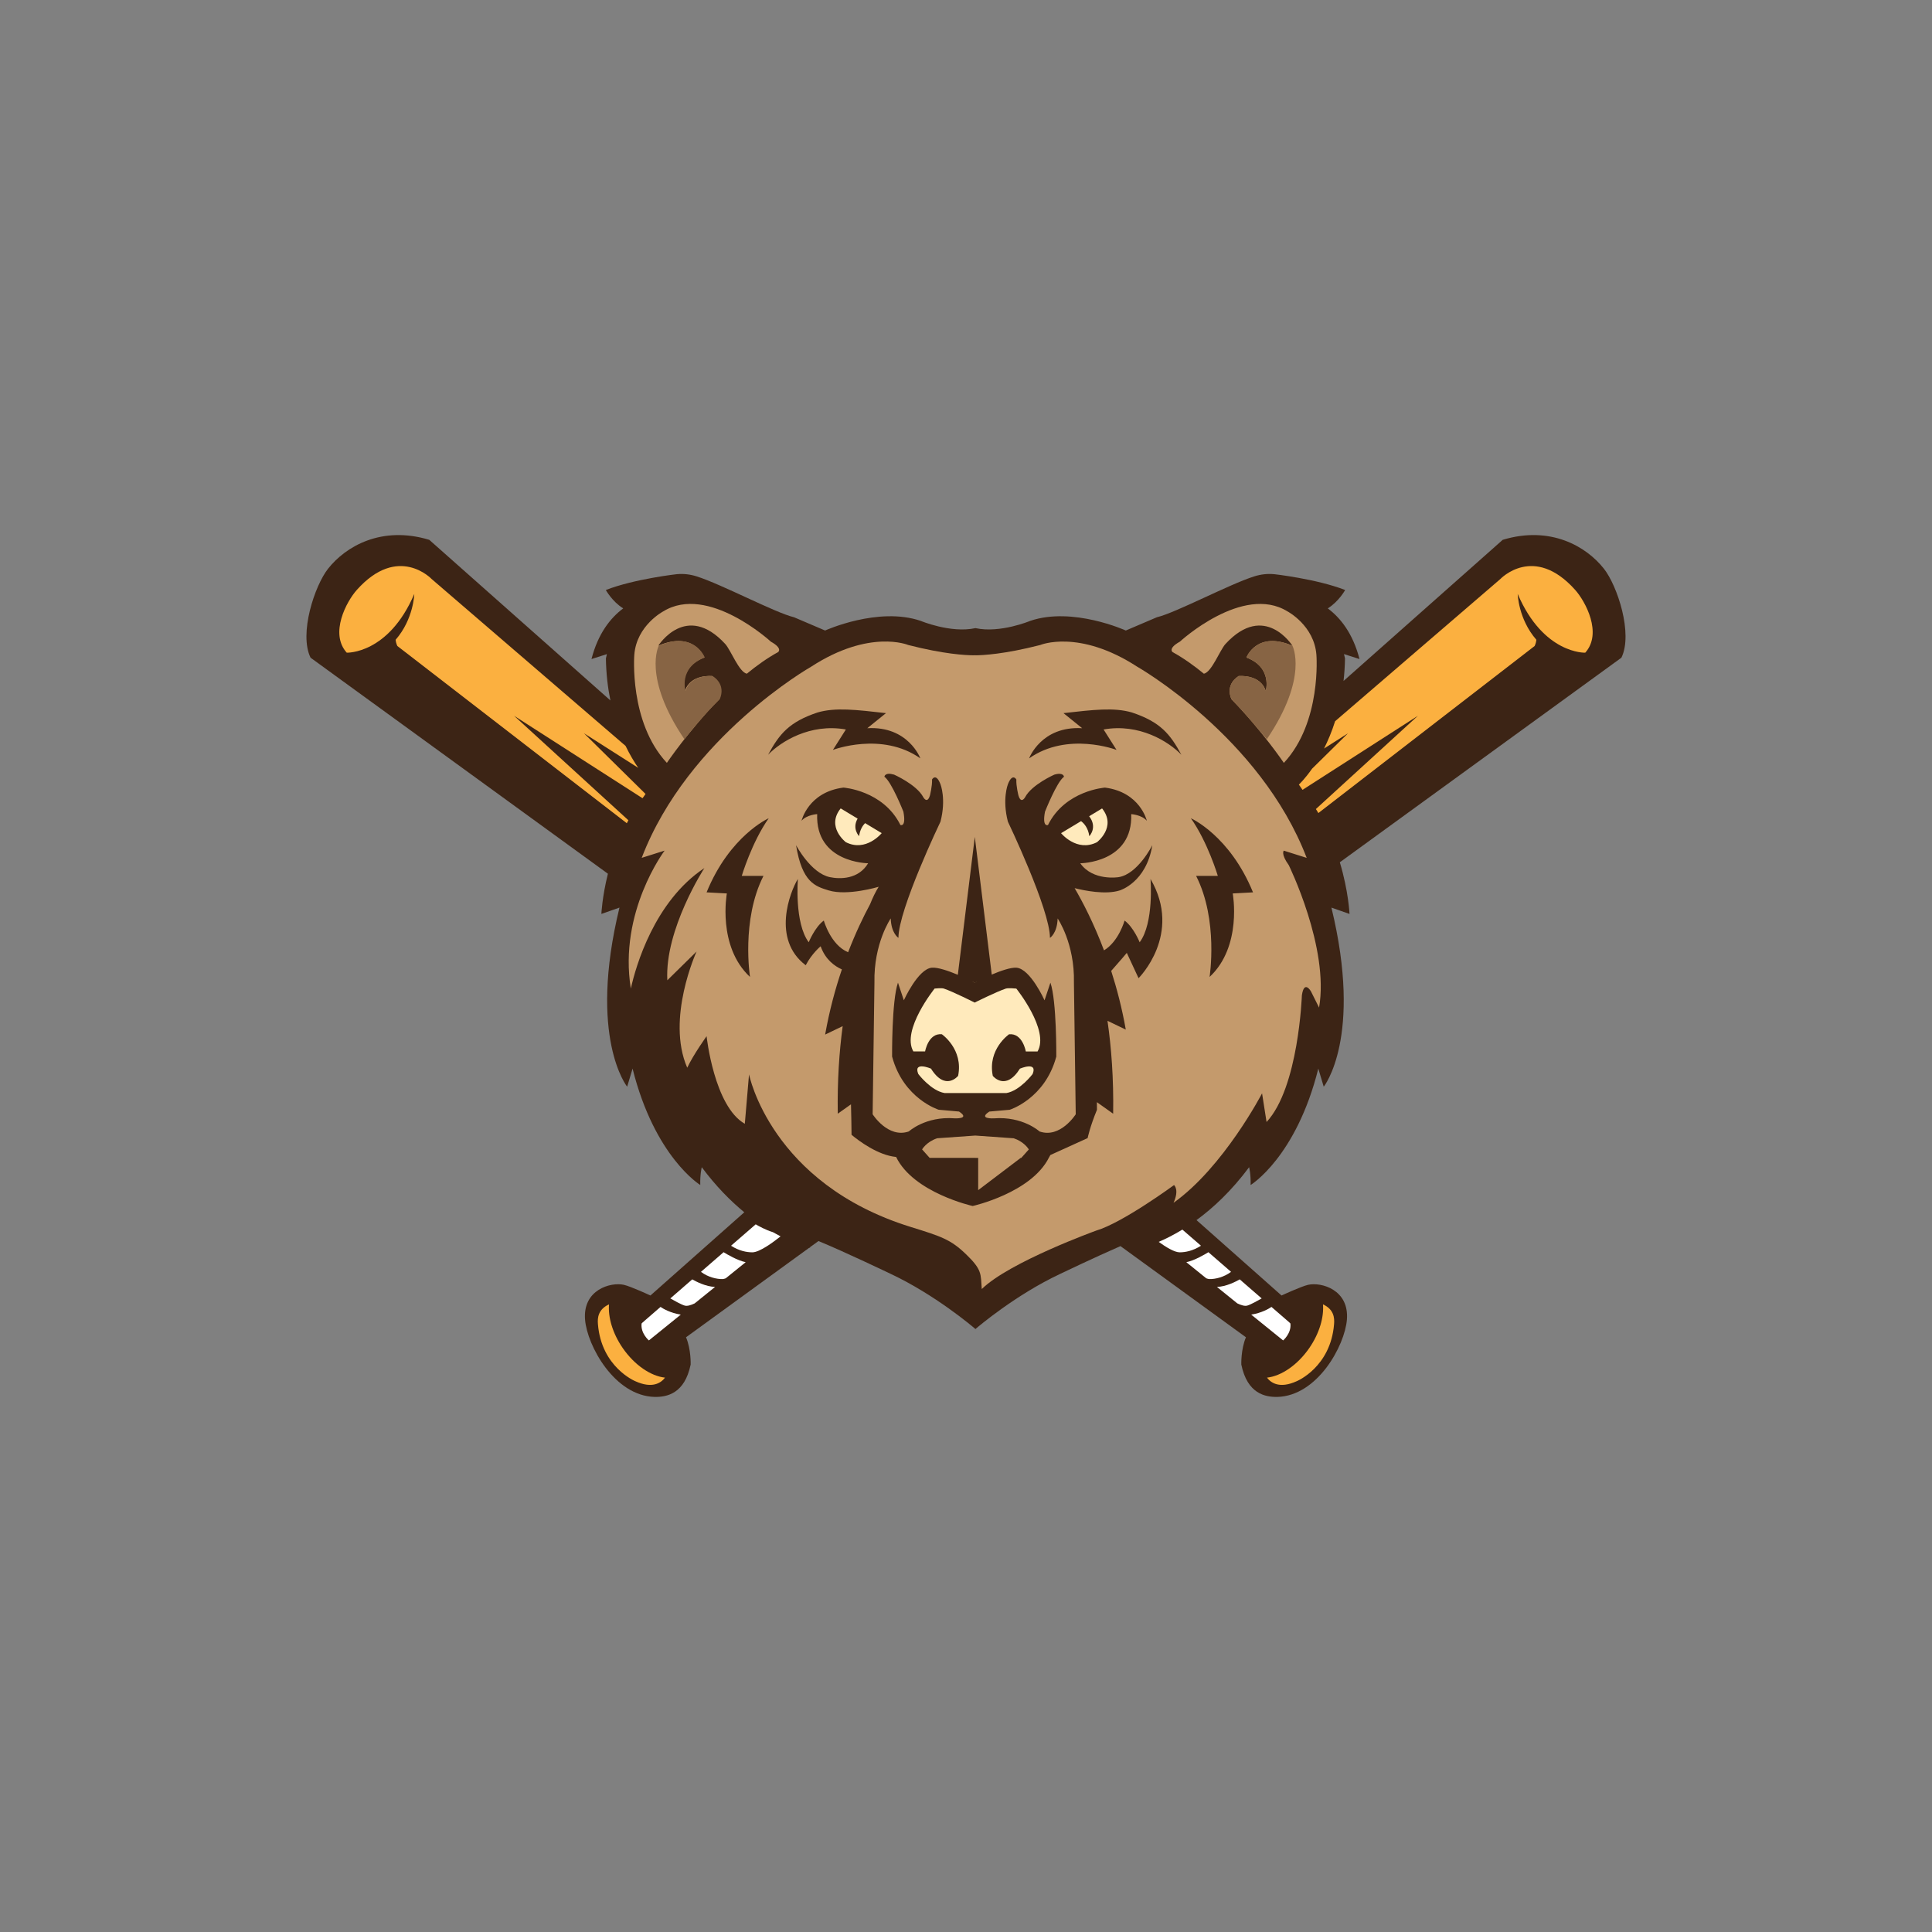 <?xml version="1.0" encoding="utf-8"?>
<!-- Generator: Adobe Illustrator 16.0.0, SVG Export Plug-In . SVG Version: 6.00 Build 0)  -->
<!DOCTYPE svg PUBLIC "-//W3C//DTD SVG 1.1 Tiny//EN" "http://www.w3.org/Graphics/SVG/1.1/DTD/svg11-tiny.dtd">
<svg version="1.1" baseProfile="tiny" id="Layer_1" xmlns="http://www.w3.org/2000/svg" xmlns:xlink="http://www.w3.org/1999/xlink"
	 x="0px" y="0px" width="350px" height="350px" viewBox="0 0 350 350" overflow="scroll" xml:space="preserve">
<rect x="0" y="0" width="350" height="350" fill="#808080" stroke="none"/>
<g>
	<g>
		<path fill="#3C2415" d="M290.564,103.028c-3.198-4.054-9.682-7.843-18.328-5.237l-28.841,25.572
			c0.146-1.294,0.241-2.651,0.265-4.084c-0.048-0.247-0.111-0.519-0.187-0.804l0.024,0.025l2.789,0.893
			c-1.195-4.639-3.444-7.458-5.747-9.178c1.991-1.232,3.148-3.329,3.148-3.329c-5.159-2.013-12.917-2.877-12.917-2.877l0.008,0.008
			c-1.133-0.106-2.328,0.007-3.588,0.408c-4.552,1.447-14.173,6.578-17.614,7.397l-5.626,2.402c0,0-9.614-4.369-17.314-1.748
			c0,0-5.432,2.281-9.905,1.318v-0.006c-0.006,0.001-0.012,0.001-0.018,0.003c-0.006-0.002-0.012-0.002-0.019-0.003v0.006
			c-4.473,0.963-9.904-1.318-9.904-1.318c-7.702-2.621-17.315,1.748-17.315,1.748l-5.626-2.402
			c-3.441-0.82-13.063-5.951-17.615-7.397c-1.252-0.399-2.442-0.513-3.569-0.41l0.005-0.006c0,0-7.758,0.864-12.917,2.877
			c0,0,1.157,2.097,3.147,3.329c-2.303,1.72-4.552,4.539-5.747,9.178l2.789-0.893l0.003-0.003c-0.071,0.276-0.133,0.542-0.18,0.782
			c0.045,2.803,0.35,5.336,0.815,7.612l-32.818-29.1c-8.646-2.605-15.131,1.184-18.329,5.237c-2.426,3.077-5.307,11.756-3.17,16.121
			l53.868,39.136c-1.056,4.227-1.185,7.283-1.185,7.283l3.278-1.146c-5.735,23.597,1.392,32.445,1.392,32.445l0.983-3.277
			c4.015,16.059,12.262,21.084,12.262,21.084c-0.055-1.967,0.273-3.223,0.273-3.223c2.573,3.46,5.219,6.121,7.704,8.164
			l-17.004,15.077c0,0-3.559-1.653-4.819-1.936c-2.38-0.531-7.461,0.882-7.023,6.312c0.38,4.696,5.324,13.82,12.623,13.999
			c2.188,0.025,5.415-0.569,6.505-5.865c0,0,0.093-2.755-0.838-4.941l22.321-16.217c0.126,0.031,0.196,0.046,0.196,0.046
			c-0.042-0.025-0.082-0.061-0.122-0.101l1.597-1.16c4.553,1.855,13.107,5.957,13.107,5.957c8.027,3.778,14.789,9.515,15.313,9.964
			v0.032c0,0,0.007-0.006,0.019-0.016c0.012,0.01,0.018,0.016,0.018,0.016v-0.032c0.524-0.449,7.286-6.186,15.313-9.964
			c0,0,6.279-3.011,10.941-5.04l22.732,16.515c-0.933,2.187-0.839,4.941-0.839,4.941c1.091,5.296,4.318,5.891,6.505,5.865
			c7.299-0.179,12.243-9.303,12.623-13.999c0.438-5.43-4.643-6.843-7.022-6.312c-1.261,0.282-4.819,1.936-4.819,1.936
			l-15.406-13.659c2.986-2.182,6.315-5.257,9.532-9.582c0,0,0.328,1.256,0.273,3.223c0,0,8.248-5.025,12.262-21.084l0.983,3.277
			c0,0,7.128-8.848,1.393-32.445l3.277,1.146c0,0-0.171-4.092-1.755-9.358l51.011-37.061
			C295.872,114.784,292.99,106.105,290.564,103.028z"/>
		<path fill="#FFFFFF" d="M130.914,231.716c-1.039,0.024-2.61-0.315-3.93-1.307l4.101-3.561c0.602,0.373,2.519,1.513,4.001,1.81
			l-3.611,2.919C131.255,231.66,131.063,231.71,130.914,231.716z"/>
		<path fill="#FFFFFF" d="M124.055,236.524c-0.612-0.165-2.043-0.971-2.62-1.303l3.976-3.45c0.706,0.407,2.439,1.307,4.127,1.37
			l-3.69,2.981C125.142,236.459,124.495,236.647,124.055,236.524z"/>
		<path fill="#FFFFFF" d="M116.233,239.759l0.194-0.191l3.234-2.807c0.471,0.322,1.747,1.085,3.67,1.395l-5.782,4.675
			C117.55,242.83,116.017,241.542,116.233,239.759z"/>
		<path fill="#FBB040" d="M110.329,236.296c-0.191,2.338,0.642,5.242,2.478,7.907c2.157,3.128,5.12,5.095,7.669,5.368
			c-0.697,0.924-2.263,2.071-5.403,0.638c0,0-6.136-2.521-6.753-10.351C108.229,238.753,108.341,237.212,110.329,236.296z"/>
		<path fill="#FFFFFF" d="M219.086,231.716c1.039,0.024,2.61-0.315,3.931-1.307l-4.101-3.561c-0.602,0.373-2.519,1.513-4.002,1.81
			l3.611,2.919C218.745,231.66,218.937,231.71,219.086,231.716z"/>
		<path fill="#FFFFFF" d="M225.944,236.524c0.612-0.165,2.044-0.971,2.62-1.303l-3.976-3.45c-0.705,0.407-2.439,1.307-4.127,1.37
			l3.69,2.981C224.858,236.459,225.505,236.647,225.944,236.524z"/>
		<path fill="#FFFFFF" d="M233.768,239.759l-0.194-0.191l-3.235-2.807c-0.471,0.322-1.747,1.085-3.669,1.395l5.781,4.675
			C232.45,242.83,233.984,241.542,233.768,239.759z"/>
		<path fill="#FBB040" d="M239.671,236.296c0.19,2.338-0.643,5.242-2.478,7.907c-2.156,3.128-5.12,5.095-7.668,5.368
			c0.695,0.924,2.262,2.071,5.402,0.638c0,0,6.136-2.521,6.753-10.351C241.771,238.753,241.658,237.212,239.671,236.296z"/>
		<path fill="none" d="M238.387,146.564l18.485-16.898l-20.908,13.423l0.813,1.177C237.357,145.018,237.891,145.787,238.387,146.564
			z"/>
		<path fill="none" d="M113.839,148.599c0.736-1.353,1.584-2.696,2.558-3.993l-23.27-14.939L113.839,148.599z"/>
		<path fill="none" d="M244.207,132.839l-4.346,2.768c-0.739,1.471-1.494,2.688-2.173,3.657L244.207,132.839z"/>
		<path fill="none" d="M116.948,143.834l1.176-1.698c0,0-1.098-1.001-2.497-3.031l-9.833-6.266L116.948,143.834z"/>
		<path fill="#FBB040" d="M285.352,106.861c-7.501-8.386-13.559-1.957-13.559-1.957l-29.924,25.75
			c-0.599,1.887-1.295,3.536-2.008,4.952l4.346-2.768l-6.519,6.425c-1.345,1.922-2.385,2.873-2.385,2.873l0.66,0.953l20.908-13.423
			l-18.485,16.898c0.153,0.241,0.304,0.482,0.45,0.726l39.175-30.26c0.191-0.393,0.282-0.775,0.312-1.133
			c-3.265-3.744-3.377-8.294-3.377-8.294c4.674,10.906,12.191,10.639,12.236,10.637
			C290.329,114.733,287.227,108.955,285.352,106.861z"/>
		<path fill="#FBB040" d="M93.127,129.667l23.27,14.939c0.084-0.113,0.165-0.227,0.252-0.339l0.298-0.432l-11.154-10.996
			l9.833,6.266c-0.722-1.048-1.523-2.371-2.297-3.976l-35.123-30.224c0,0-6.057-6.429-13.559,1.957
			c-1.875,2.094-4.977,7.872-1.832,11.378c0.046,0.001,7.563,0.269,12.237-10.637c0,0-0.112,4.55-3.377,8.294
			c0.029,0.358,0.12,0.74,0.312,1.133l41.565,32.106c0.093-0.18,0.188-0.358,0.286-0.538L93.127,129.667z"/>
		<path fill="#FFFFFF" d="M136.902,221.8l-4.468,3.876c1.482,0.948,2.843,1.19,3.853,1.195c1.333,0.007,3.884-1.903,5.117-2.893
			c-0.444-0.229-0.909-0.483-1.391-0.762C138.718,222.827,137.409,222.098,136.902,221.8z"/>
		<path fill="#FFFFFF" d="M213.714,226.871c1.009-0.005,2.37-0.247,3.852-1.195l-3.369-2.923c-1.634,0.999-3.096,1.718-4.29,2.224
			C211.18,225.896,212.758,226.875,213.714,226.871z"/>
		<path fill="#FFFFFF" d="M144.052,160.145"/>
		<g>
			<g>
				<path fill="#C49A6C" d="M139.654,116.246c0,0-11.389-10.488-19.5-5.489c0,0-4.833,2.539-5.243,7.864
					c0,0-0.982,12.207,5.899,19.582c0,0,3.9-5.799,9.467-11.51c0.001-0.002,1.346-2.501-1.274-4.221c0,0-3.933-0.409-4.917,2.704
					c0,0-1.272-4.254,3.501-6.063c0,0-1.863-4.916-8.335-2.131c0,0,5.042-8.012,12.125-0.327c1.001,1.084,2.514,5.128,3.92,5.391
					l0,0c1.82-1.496,3.727-2.849,5.666-3.916C140.964,118.131,141.866,117.475,139.654,116.246z"/>
				<path fill="#C49A6C" d="M238.48,118.622c-0.409-5.326-5.244-7.864-5.244-7.864c-8.111-4.999-19.499,5.489-19.499,5.489
					c-2.212,1.229-1.311,1.885-1.311,1.885c1.939,1.067,3.846,2.419,5.667,3.916l0,0c1.405-0.262,2.918-4.306,3.918-5.391
					c7.084-7.685,12.126,0.327,12.126,0.327c-6.473-2.785-8.335,2.131-8.335,2.131c4.773,1.808,3.502,6.063,3.502,6.063
					c-0.983-3.113-4.917-2.704-4.917-2.704c-2.621,1.72-1.274,4.219-1.274,4.221c5.567,5.71,9.468,11.51,9.468,11.51
					C239.463,130.828,238.48,118.622,238.48,118.622z"/>
			</g>
			<g>
				<path fill="#876444" d="M129.095,122.472c0,0-3.932-0.409-4.916,2.704c0,0-1.272-4.254,3.501-6.063c0,0-1.863-4.916-8.335-2.131
					c0,0-2.987,5.653,4.636,16.932c2.181-2.675,2.544-3.104,3.934-4.693c0.651-0.719,1.744-1.8,2.455-2.529
					C130.371,126.691,131.716,124.192,129.095,122.472z"/>
				<path fill="#876444" d="M224.385,122.472c0,0,3.933-0.409,4.916,2.704c0,0,1.272-4.254-3.502-6.063c0,0,1.864-4.916,8.336-2.131
					c0,0,2.988,5.653-4.636,16.932c-2.079-2.451-2.079-2.451-4.344-5.044c-0.651-0.719-1.334-1.449-2.045-2.178
					C223.109,126.691,221.764,124.192,224.385,122.472z"/>
			</g>
		</g>
		<g>
			<g>
				<path fill="#FFEABC" d="M155.631,151.477c0,0-1.327-1.361-0.264-3.175l-3.069-1.851c-2.69,3.35,0.929,6.117,0.929,6.117
					c3.659,1.857,6.5-1.638,6.5-1.638l-3.009-1.815C156.271,149.575,155.793,150.319,155.631,151.477z"/>
				<path fill="#FFEABC" d="M199.653,146.457l-2.343,1.413c1.572,2.027,0.029,3.608,0.029,3.608
					c-0.215-1.535-0.987-2.344-1.497-2.722l-3.618,2.18c0,0,2.842,3.496,6.501,1.639
					C198.726,152.574,202.345,149.807,199.653,146.457z"/>
			</g>
			<path fill="#FFEABC" d="M182.804,187.368c2.458-0.246,3.031,3.112,3.031,3.112h2.131c2.212-3.851-3.851-11.388-3.851-11.388
				s-1.448-0.148-1.898,0c-1.661,0.547-5.648,2.534-5.648,2.534s-3.94-1.992-5.594-2.54c-0.394-0.13-1.662,0-1.662,0
				s-6.063,7.538-3.851,11.389h2.13c0,0,0.573-3.358,3.032-3.113c0,0,3.932,2.704,2.948,7.537c0,0-2.293,2.868-4.916-1.311
				c0,0-3.277-1.393-2.294,0.983c0,0,2.294,3.031,4.753,3.441h5.599v0.005h5.599c2.458-0.409,4.752-3.441,4.752-3.441
				c0.982-2.376-2.294-0.982-2.294-0.982c-2.622,4.178-4.916,1.311-4.916,1.311C178.871,190.071,182.804,187.368,182.804,187.368z"
				/>
		</g>
		<path fill="none" d="M149.24,166.771c-1.64,1.202-2.732,3.933-2.732,3.933c-2.621-3.496-1.966-11.471-1.966-11.471
			c-1.405,2.291-4.807,10.924,1.42,15.635c1.106-2.13,2.704-3.44,2.704-3.44c0.858,2.427,2.548,3.615,3.849,4.19
			c0.367-1.083,0.745-2.117,1.128-3.108C150.475,171.203,149.24,166.771,149.24,166.771z"/>
		<path fill="none" d="M206.461,170.708c0,0-1.093-2.73-2.731-3.933c0,0-1.059,3.794-3.728,5.395
			c0.444,1.178,0.881,2.417,1.301,3.718c1.618-1.81,2.828-3.266,2.828-3.266l2.129,4.584c0,0,8.029-7.948,2.167-17.971
			C208.427,159.237,209.082,167.213,206.461,170.708z"/>
		<path fill="#3C2415" d="M160.192,161.863c-0.015-0.009-0.031-0.007-0.047-0.002l-0.02,0.105
			C160.166,161.904,160.192,161.863,160.192,161.863z"/>
		<path fill="#3C2415" d="M193.234,161.863c0,0,0.114,0.169,0.309,0.49l-0.004-0.018
			C193.429,161.984,193.327,161.813,193.234,161.863z"/>
		<path fill="#C49A6C" d="M233.471,156.724c-1.476-2.047-0.901-2.621-0.901-2.621l4.15,1.31
			c-8.411-21.956-30.696-34.628-30.696-34.628c-10.597-6.882-17.587-3.933-17.587-3.933c-6.525,1.675-10.45,1.857-11.723,1.864
			v-0.012c0,0-0.143,0.008-0.426,0.007c-0.02-0.002-0.033-0.002-0.033-0.002v0.002c-1.271-0.008-5.197-0.189-11.721-1.863
			c0,0-6.991-2.95-17.588,3.932c0,0-22.284,12.673-30.696,34.629l4.151-1.311c0,0-8.376,11.093-6.118,24.989
			c0.884-4.01,4.26-15.813,13.321-21.825c0,0-7.203,11.092-6.711,20.324l5.298-5.209c0,0-5.571,12.145-1.693,21.049
			c1.147-2.418,3.508-5.708,3.508-5.708s1.354,12.7,6.925,15.867l0.764-8.958c0,0,3.899,19.772,29.28,27.643
			c5.518,1.712,7.222,2.252,9.992,4.911c3.015,2.894,2.674,3.609,2.892,6.341c5.025-4.917,20.756-10.598,20.756-10.598
			c4.765-1.405,14.073-8.238,14.073-8.238s1.002,0.812-0.091,3.215c9.067-6.446,16.039-19.834,16.039-19.834l0.813,5.196
			c5.816-6.228,6.399-22.941,6.399-22.941c0.409-2.868,1.639-0.738,1.639-0.738l1.475,2.95
			C240.845,171.718,233.471,156.724,233.471,156.724z M206.26,177.208l-2.129-4.584c0,0-1.21,1.456-2.828,3.266
			c1.03,3.198,1.959,6.757,2.644,10.632l-3.316-1.594c0.703,4.835,1.129,10.435,1.028,16.833l-2.945-2.093
			c0.006,0.875,0.01,1.382,0.01,1.382c-1.311,3.195-1.688,5.128-1.688,5.128l-6.75,3.065c0,0-0.085,0.173-0.252,0.448
			c-3.21,6.424-13.822,8.789-13.822,8.789s-10.72-2.387-13.871-8.883l0.008,0.003c-0.001-0.001-0.002-0.002-0.002-0.003
			c-3.302-0.324-6.691-2.861-8.082-4.017c-0.008-1.483-0.048-3.391-0.1-5.521l-2.394,1.701c-0.094-5.972,0.269-11.253,0.889-15.862
			l-3.177,1.526c0.771-4.357,1.849-8.315,3.034-11.808c-1.301-0.575-2.991-1.763-3.849-4.19c0,0-1.598,1.311-2.704,3.44
			c-6.227-4.711-2.825-13.344-1.42-15.635c0,0-0.655,7.976,1.966,11.471c0,0,1.092-2.73,2.732-3.933c0,0,1.234,4.433,4.403,5.738
			c1.361-3.527,2.777-6.462,3.983-8.704c0.458-1.147,0.977-2.238,1.554-3.152c0,0-5.667,1.706-9.067,0.655
			c-2.411-0.745-4.806-1.419-5.899-8.193c0,0,2.654,5.066,6.118,5.79c1.805,0.378,5.183,0.437,6.936-2.513
			c0,0-9.558-0.055-9.23-8.903c0,0-1.893,0.108-2.831,1.202c0,0,1.191-5.189,7.582-6.008c0,0,7.21,0.492,10.324,6.772
			c0,0,1.092,0.491,0.546-2.404c0,0-2.13-5.407-3.441-6.335c0,0,0.054-0.875,1.748-0.383c0,0,4.096,1.803,5.299,4.096
			c0,0,0.709,1.312,1.201-0.327c0,0,0.437-1.694,0.382-2.896c0,0,0.71-1.257,1.529,0.874c0,0,1.066,2.676,0,6.772
			c0,0-7.619,15.895-7.619,21.057c0,0-1.312-0.819-1.394-3.524c0,0-3.113,4.507-2.95,11.636l-0.328,23.842
			c0,0,2.787,4.424,6.555,3.112c0,0,3.031-2.784,8.275-2.375c0,0,2.949,0.162,0.819-1.229l-3.687-0.328c0,0-6.39-1.979-8.438-9.634
			c0,0-0.082-10.112,1.065-13.389l1.064,3.195c0,0,2.565-5.698,5.081-5.905c2.153-0.178,7.747,2.689,7.747,2.689h0.026
			c0,0,5.443-2.848,7.554-2.684c2.516,0.196,5.08,5.905,5.08,5.905l1.064-3.195c1.147,3.277,1.065,13.389,1.065,13.389
			c-2.048,7.654-8.439,9.634-8.439,9.634l-3.687,0.327c-2.13,1.394,0.819,1.23,0.819,1.23c5.244-0.41,8.275,2.375,8.275,2.375
			c3.769,1.312,6.554-3.113,6.554-3.113l-0.327-23.842c0.164-7.128-2.95-11.635-2.95-11.635c-0.081,2.704-1.392,3.523-1.392,3.523
			c0-5.163-7.62-21.057-7.62-21.057c-1.065-4.097,0-6.771,0-6.771c0.819-2.131,1.529-0.875,1.529-0.875
			c-0.054,1.202,0.382,2.896,0.382,2.896c0.492,1.639,1.202,0.328,1.202,0.328c1.202-2.294,5.298-4.097,5.298-4.097
			c1.694-0.491,1.748,0.382,1.748,0.382c-1.311,0.928-3.44,6.335-3.44,6.335c-0.546,2.896,0.546,2.404,0.546,2.404
			c3.113-6.281,10.323-6.773,10.323-6.773c6.391,0.819,7.582,6.008,7.582,6.008c-0.938-1.093-2.83-1.201-2.83-1.201
			c0.328,8.848-9.231,8.902-9.231,8.902c2.316,3.272,6.937,2.514,6.937,2.514c3.497-0.546,6.117-5.79,6.117-5.79
			c-1.092,6.773-5.898,8.193-5.898,8.193c-2.564,0.826-6.441,0.025-8.175-0.412c1.438,2.459,3.447,6.299,5.321,11.269
			c2.669-1.601,3.728-5.395,3.728-5.395c1.639,1.202,2.731,3.933,2.731,3.933c2.621-3.496,1.966-11.471,1.966-11.471
			C214.289,169.26,206.26,177.208,206.26,177.208z"/>
		<path fill="#3C2415" d="M215.737,148.233c0,0,7.052,3.119,11.256,13.425l-3.672,0.199c0,0,1.773,9.565-4.193,15.125
			c0,0,1.627-10.306-2.441-18.307h3.933C220.619,158.675,218.807,152.588,215.737,148.233z"/>
		<path fill="#3C2415" d="M139.26,148.233c0,0-7.053,3.119-11.256,13.425l3.673,0.199c0,0-1.774,9.565,4.193,15.125
			c0,0-1.627-10.306,2.441-18.307h-3.933C134.378,158.675,136.19,152.588,139.26,148.233z"/>
		<path fill="#C49A6C" d="M186.379,208.156l-0.043,0.007c-0.184-0.283-0.984-1.383-2.688-1.952l-6.934-0.491v-0.005l-6.937,0.492
			c-1.966,0.655-2.731,2.021-2.731,2.021l1.366,1.529h8.299v0.005h0.497v5.843l7.705-5.843h0.1l1.366-1.529
			c0,0-0.011-0.018-0.028-0.045L186.379,208.156z"/>
		<g>
			<path fill="#3C2415" d="M157.118,131.922l3.386-2.731c-5.413-0.614-9.15-1.065-12.385-0.123c-5.162,1.721-6.924,3.887-8.972,7.66
				c2.294-2.375,7.619-5.735,14.091-4.576l-2.348,3.703c0,0,8.849-3.387,15.84,1.529
				C166.731,137.384,164.552,131.484,157.118,131.922z"/>
			<path fill="#3C2415" d="M196.046,131.922l-3.387-2.731c5.414-0.614,9.149-1.065,12.387-0.123c5.16,1.721,6.923,3.887,8.971,7.66
				c-2.295-2.375-7.62-5.735-14.093-4.576l2.349,3.703c0,0-8.848-3.387-15.839,1.529
				C186.434,137.384,188.612,131.484,196.046,131.922z"/>
		</g>
	</g>
	<polygon fill="#3C2415" points="176.595,151.611 173.472,176.982 176.595,178.002 179.718,176.982 	"/>
</g>
</svg>
